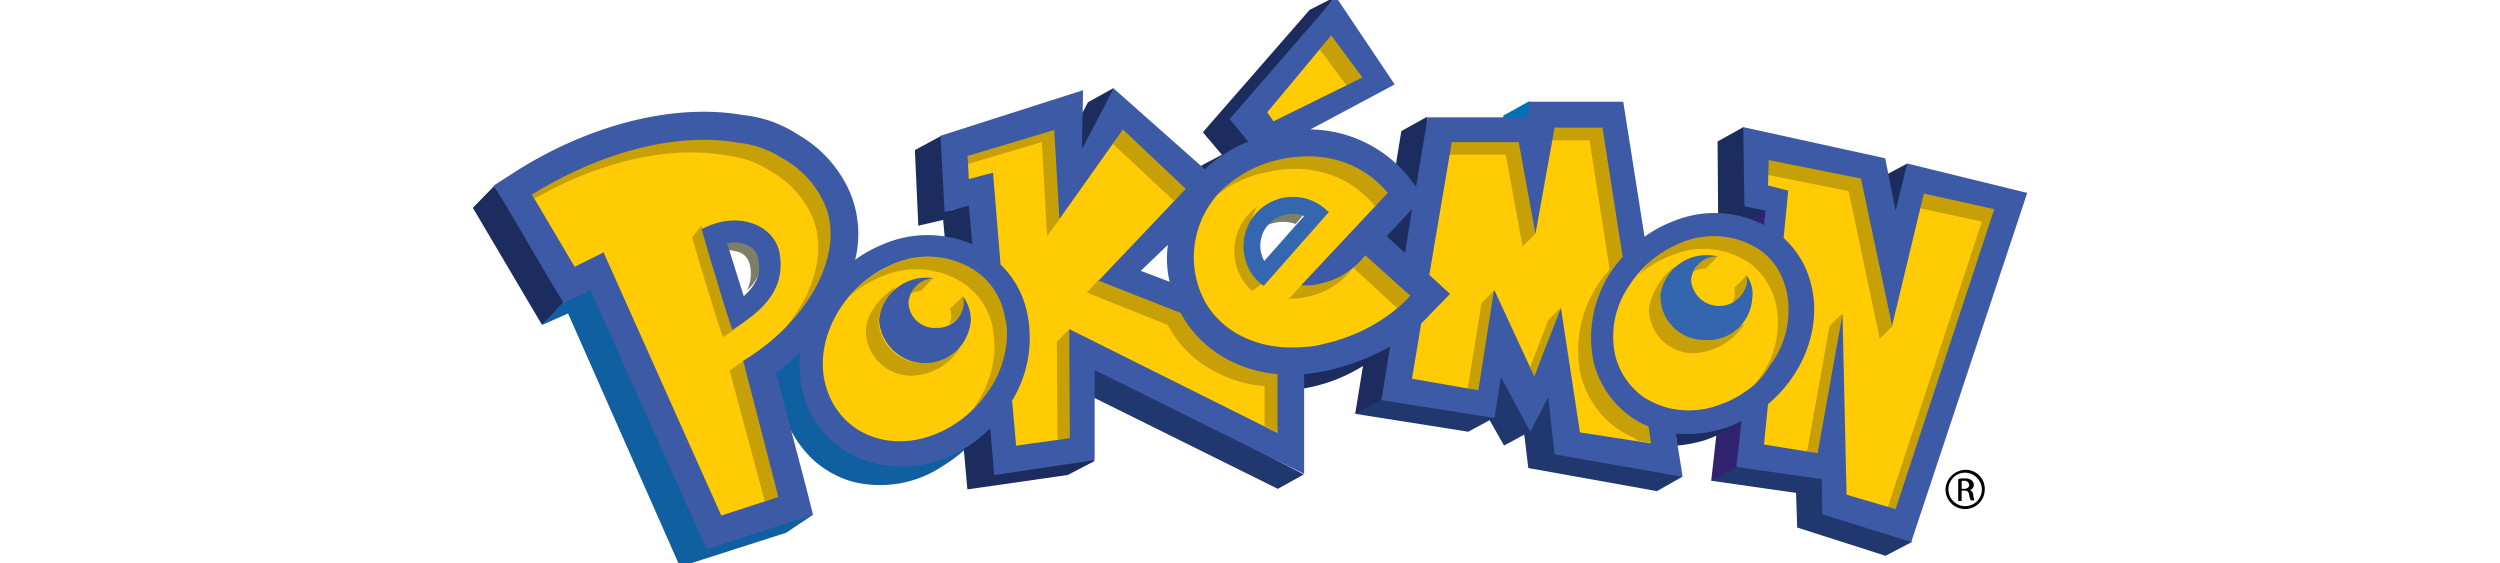 <svg xmlns="http://www.w3.org/2000/svg" xmlns:xlink="http://www.w3.org/1999/xlink" width="284" height="64" viewBox="0 0 284 64">
  <defs>
    <clipPath id="clip-path">
      <rect id="Rectangle_4" data-name="Rectangle 4" width="284" height="64" transform="translate(70.491 16.384)" fill="#fff" stroke="#707070" stroke-width="1"/>
    </clipPath>
    <linearGradient id="linear-gradient" x1="25.402" y1="-27.615" x2="24.806" y2="-26.84" gradientUnits="objectBoundingBox">
      <stop offset="0" stop-color="#0070b6"/>
      <stop offset="1" stop-color="#1d2c5e"/>
    </linearGradient>
    <linearGradient id="linear-gradient-2" x1="18.366" y1="-25.301" x2="18.919" y2="-24.721" xlink:href="#linear-gradient"/>
    <linearGradient id="linear-gradient-3" x1="66.167" y1="-41.114" x2="65.927" y2="-40.298" xlink:href="#linear-gradient"/>
    <linearGradient id="linear-gradient-4" x1="68.303" y1="-39.84" x2="68.204" y2="-39.121" gradientUnits="objectBoundingBox">
      <stop offset="0" stop-color="#125d9e"/>
      <stop offset="1" stop-color="#1d2c5e"/>
    </linearGradient>
    <linearGradient id="linear-gradient-5" x1="34.961" y1="-12.021" x2="33.893" y2="-12.433" xlink:href="#linear-gradient-4"/>
    <linearGradient id="linear-gradient-6" x1="12.458" y1="-29.794" x2="12.728" y2="-30.563" gradientUnits="objectBoundingBox">
      <stop offset="0" stop-color="#105fa1"/>
      <stop offset="1" stop-color="#1d2c5e"/>
    </linearGradient>
    <linearGradient id="linear-gradient-7" x1="9.092" y1="-13.826" x2="9.317" y2="-14.325" xlink:href="#linear-gradient-6"/>
    <linearGradient id="linear-gradient-8" x1="35.805" y1="136.086" x2="36.807" y2="136.086" gradientUnits="objectBoundingBox">
      <stop offset="0" stop-color="#3c5aa6"/>
      <stop offset="0.933" stop-color="#2b73b9"/>
      <stop offset="1" stop-color="#2a75bb"/>
    </linearGradient>
    <linearGradient id="linear-gradient-9" x1="2.143" y1="21.469" x2="3.144" y2="21.469" xlink:href="#linear-gradient-8"/>
  </defs>
  <g id="Mask_Group_1" data-name="Mask Group 1" transform="translate(-70.491 -16.384)" clip-path="url(#clip-path)">
    <g id="pokemon-title" transform="translate(124.205 16)">
      <path id="polygon16" d="M0,19.09,7.867,32.4l3.147-3.016L2.426,16.6Z" transform="translate(0 4.903)" fill="url(#linear-gradient)"/>
      <path id="polygon18" d="M90.459,10.8l-.328,1.77,3.737-1.246L93.409,9.16Z" transform="translate(26.622 2.706)" fill="#0071b9"/>
      <path id="polygon25" d="M76.146,1.508l-12.128,13.9,3.54-.983L79.1,0Z" transform="translate(18.909)" fill="url(#linear-gradient-2)"/>
      <path id="polygon27" d="M123.532,16.2l2.95-1.573L125.63,22.1Z" transform="translate(36.488 4.32)" fill="#1d2c5e"/>
      <path id="polygon29" d="M109.211,20.028l2.688.59,3.343-1.639-2.95-1.114Z" transform="translate(32.258 5.277)" fill="#1d2c5e"/>
      <path id="polygon36" d="M38.765,13.835l.393,8.588L42.9,20.981,41.781,12.2Z" transform="translate(11.45 3.602)" fill="url(#linear-gradient-3)"/>
      <path id="polygon43" d="M112.11,11.437l-2.95,1.639.066,8.85,3.016-1.508.918-4.327Z" transform="translate(32.243 3.378)" fill="url(#linear-gradient-4)"/>
      <path id="polygon45" d="M111.881,20.349,108.6,49.455l5.244-1.049.983-29.631Z" transform="translate(32.078 5.546)" fill="#312370"/>
      <path id="polygon47" d="M118.24,44.195l.131,3.933L128.4,51.34l3.016-1.573-9.9-7.67-9.964-.852-2.95,1.573Z" transform="translate(32.078 12.183)" fill="#21386e"/>
      <path id="polygon49" d="M90.227,39.787l2.426-1.311,1.639,2.884,2.294-1.246.459,3.8,14.619,2.622,2.884-1.639L94.423,32.642,80.132,35.067l-2.753,2.688Z" transform="translate(22.855 9.641)" fill="#21386e"/>
      <path id="polygon56" d="M85.573,10.526l-2.95,1.639L77.379,44.287l2.95-1.573,5.048-18.028Z" transform="translate(22.855 3.109)" fill="url(#linear-gradient-5)"/>
      <path id="polygon58" d="M66.226,14.808l-2.36,1.246.2.787,5.572-3.54L67.21,10.678l-3.147,1.573Z" transform="translate(18.864 3.154)" fill="#1d2c5e"/>
      <path id="polygon60" d="M76.023,46.382l-23.8-11.8,2.95-2.294,23.8,12.455Z" transform="translate(15.426 9.537)" fill="#21386e"/>
      <path id="polygon62" d="M54.77,9.635l-3.606,6.818,3.8-1.114L57.719,8Z" transform="translate(15.112 2.362)" fill="#1d2c5e"/>
      <path id="path69" d="M29.331,31.073l-3.016,2.1a46.947,46.947,0,0,0,1.508,5.769A12.972,12.972,0,0,0,30.642,43.2a11.2,11.2,0,0,0,4.589,2.688,12.782,12.782,0,0,0,10.423-1.77,16.975,16.975,0,0,0,2.753-2.1C45.2,43.987,29.331,31.073,29.331,31.073Z" transform="translate(7.773 9.178)" fill="url(#linear-gradient-6)"/>
      <path id="polygon71" d="M41.888,20l2.753,30.614,11.407-1.639,3.016-1.573L44.969,18.168l-2.884.983-3.016,1.508Z" transform="translate(11.54 5.366)" fill="#1d2c5e"/>
      <path id="polygon78" d="M9.023,28.531,21.741,57.31,33.8,53.442l2.95-1.967L11.711,25.253l-3.147,1.9L6.073,29.842Z" transform="translate(1.794 7.459)" fill="url(#linear-gradient-7)"/>
      <path id="path80" d="M105.466,38.573l.2,1.442a16,16,0,0,0,3.081-.59A16.9,16.9,0,0,0,113.07,37.2c-.393.131-5.9,1.573-7.6,1.377" transform="translate(31.151 10.987)" fill="#1d2c5e"/>
      <path id="path82" d="M72.52,33.144l.459,2.294A18.441,18.441,0,0,0,79.6,32.948c1.311-.787,2.688-1.9,3.147-2.229-.328.2-10.227,2.426-10.227,2.426Z" transform="translate(21.42 9.073)" fill="#1d2c5e"/>
      <g id="g84" transform="translate(3.244 0.927)">
        <path id="path86" d="M28.863,62.666l-.918-2.1L15.883,33.691l-.262-.524-.524.262-.393.2L12.54,34.674c-.328-.524-.852-1.442-1.18-2.032L6.509,24.448,5.263,22.284l2.1-1.311A45.479,45.479,0,0,1,14.048,17.5a37.593,37.593,0,0,1,14.291-3.147,28.841,28.841,0,0,1,4.261.328,13.336,13.336,0,0,1,6.031,2.163,13.268,13.268,0,0,1,5.7,6.293,12.027,12.027,0,0,1,.524,7.342l-.328,1.573,1.311-.918A11.506,11.506,0,0,1,48.6,29.561a13.46,13.46,0,0,1,5.244-1.114,11.271,11.271,0,0,1,4.72.983l.918.393-.066-1.049-.393-4.392-.066-.721-.656.2-2.032.524-.328-7.473,14.947-4.786-.131,5.834,1.114.262,3.278-6.228,9.768,8.653.393.393.393-.393a15.3,15.3,0,0,1,4.72-3.016l.721-.328-.524-.656-1.77-2.163,11.21-12.914,5.9,8.784L96.975,15.2l-1.967,1.049,2.294.066a13.77,13.77,0,0,1,10.62,5.048l.918,1.18.59.721-.983,1.049-.656.721-2.229,2.426-.393.459.459.393,2.1,1.9.787.721.2-1.049.787-4.982.2-1.311.2-1.311,1.18-7.408h11.144l.066-.524.2-1.246h9.7l2.36,14.815.131.983.787-.59a14.624,14.624,0,0,1,3.147-1.7,12.375,12.375,0,0,1,4.589-.852A10.362,10.362,0,0,1,148.3,27c.066,0,.066.066.2.131l.721.262.066-.787.2-1.639.066-.524-.524-.131-1.967-.459-.066-7.736L162.006,19.4l1.114,5.572h1.18l1.18-4.786L178,23.2,165.152,61.814,156.04,58.93l-.066-3.54v-.524l-.524-.066-9.112-1.311.524-4.654.131-1.114-.983.524a6.223,6.223,0,0,1-1.377.59,12.285,12.285,0,0,1-4.523.852,8.785,8.785,0,0,1-1.311-.066l-.787-.066.131.787.656,4.064-13.308-2.36-.721-6.031-.2-1.967-.918,1.7-1.508,2.95-2.819-5.179-.852-1.573-.262,1.77-.59,4-11.669-1.836.918-5.507.2-1.246-1.114.656a23.726,23.726,0,0,1-6.687,2.622,19.452,19.452,0,0,1-2.819.459l-.524.066V53.947L72.982,42.606l-.852-.393V52.9L61.837,54.406l-.459-4.654-.131-1.246-.918.852a15.833,15.833,0,0,1-4.523,3.081,13.4,13.4,0,0,1-5.179,1.114,12.234,12.234,0,0,1-4.917-1.049,10.546,10.546,0,0,1-5.638-6.818,11.576,11.576,0,0,1-.328-4.523l.2-1.639-1.18,1.18A31.9,31.9,0,0,1,36.009,43l-.328.262.131.393L39.286,56.9l.59,2.36-2.294.721-6.49,2.1-2.229.59Zm2.884-35.6a6,6,0,0,0-1.049.066l-.459.066-.656.131.2.656.131.393,1.836,6.1.2.59.262.852.656-.59.459-.393a5.311,5.311,0,0,0,2.032-5.376,2.95,2.95,0,0,0-1.77-2.1,3.635,3.635,0,0,0-1.836-.393Zm49.953.2-1.18,1.114-3.081,2.95-.656.656.852.328,3.278,1.246.983.393L81.7,32.9a14.233,14.233,0,0,1-.2-4.064Zm13.373-3.409a4.436,4.436,0,0,0-3.343,1.508,4.673,4.673,0,0,0-.656,5.31l.262.459.393.721.59-.656.393-.393,4.523-5.113.328-.393.59-.656-.787-.328-.524-.2a8.9,8.9,0,0,0-1.77-.262Z" transform="translate(-5.263 -1.569)" fill="#ffcb05"/>
      </g>
      <path id="path88" d="M77.155,23.785l-.131.131A.141.141,0,0,0,77.155,23.785Z" transform="translate(22.751 7.026)" fill="#7d7f68"/>
      <path id="polygon90" d="M80.491,21.606,82.72,19.18l-.787.787V19.9l-.656.721-2.229,2.36,2.1,1.9.393-2.36,1.049.918Z" transform="translate(23.349 5.665)" fill="#7d7f68"/>
      <path id="polygon92" d="M80.162,21.77l2.1,1.836.787-4.982-.656.721Z" transform="translate(23.677 5.501)" fill="#7d7f68"/>
      <path id="path94" d="M58.553,24.038Z" transform="translate(17.295 7.1)" fill="#7d7f68"/>
      <path id="path96" d="M68.578,27.8c.2.2,0,.066.2.2l1.377-.983c-.2-.131-.393-.328-.59-.459-1.967-1.836-1.442-5.9-.2-8.129a6.169,6.169,0,0,0-.787,9.374" transform="translate(19.724 5.441)" fill="#c7a008"/>
      <path id="path98" d="M86.533,30.329a19.791,19.791,0,0,1-8.26,3.933,8.669,8.669,0,0,1-2.163.328c-5.441.524-9.964-1.967-11.669-5.966a10.191,10.191,0,0,1-.524-1.508,10.735,10.735,0,0,1,1.573-8.85,5.732,5.732,0,0,1,.524-.656c-.066.066-.2.131-.262.2a9.331,9.331,0,0,0-1.7,1.9,10.688,10.688,0,0,0-1.573,8.85A5.87,5.87,0,0,0,63,30.067c1.7,4.064,6.293,6.556,11.669,6.031A14.514,14.514,0,0,0,76.9,35.7a19.409,19.409,0,0,0,8.26-3.933c.524-.459,1.114-.983,1.639-1.508L86.73,30.2c-.131.066-.2.066-.2.131" transform="translate(18.355 5.202)" fill="#c7a008"/>
      <path id="polygon100" d="M51.483,21.472l6.031-8.522-.262-.2-5.834,8.194Z" transform="translate(15.187 3.767)" fill="#c7a008"/>
      <path id="polygon102" d="M83.375,18.623l-.787,4.982-1.049-.918-.393,2.36-2.1-1.9,2.229-2.36.656-.721v.066l.787-.787Z" transform="translate(23.349 5.501)" fill="#c7a008"/>
      <path id="polygon104" d="M77.307,9.139l2.1-.918L75.537,3.239,74.292,5.074Z" transform="translate(21.944 0.957)" fill="#c7a008"/>
      <path id="path106" d="M38.973,18.845c-9.833-11.931-27.468-5.507-33.761.066l.262.459a49.909,49.909,0,0,1,4.589-2.294c6.293-2.688,12.324-3.474,17.11-2.622a11.406,11.406,0,0,1,5.048,1.77A11.091,11.091,0,0,1,37.007,21.4c1.7,3.933.2,9.178-3.8,13.5,5.048-4.654,8.522-9.112,5.769-16.061Z" transform="translate(1.54 3.575)" fill="#c7a008"/>
      <path id="path108" d="M50.732,29.574c-.066-.2-.066-.459-.131-.656a7.9,7.9,0,0,0-3.278-4.589,10.012,10.012,0,0,0-9.506-.59,13.807,13.807,0,0,0-4.72,3.474,13.043,13.043,0,0,1,3.278-2.032,9.836,9.836,0,0,1,9.506.59,7.9,7.9,0,0,1,3.278,4.589,2.329,2.329,0,0,1,.131.656,13.556,13.556,0,0,1,.2,2.294,12.2,12.2,0,0,1-2.294,6.556,8.813,8.813,0,0,1-.721.918,13.833,13.833,0,0,0,2.1-2.294,12.284,12.284,0,0,0,2.36-6.556,14.332,14.332,0,0,0-.2-2.36" transform="translate(9.776 6.743)" fill="#c7a008"/>
      <path id="path110" d="M39.555,26.139S41,24.7,40.932,24.7a2.953,2.953,0,0,0-2.622,1.77,3.88,3.88,0,0,1,1.246-.328" transform="translate(11.316 7.294)" fill="#c7a008"/>
      <path id="path112" d="M41.882,27.722a2.788,2.788,0,0,1,.131.721,1.924,1.924,0,0,1-.262,1.049c.262-.131,2.36-1.18,1.573-3.278.066.131-1.508,1.508-1.442,1.508" transform="translate(12.332 7.743)" fill="#c7a008"/>
      <path id="path114" d="M35.906,29.192c0-.852,1.508-3.016,1.967-3.737-2.36,1.508-3.409,3.54-3.409,5.113a5.184,5.184,0,0,0,5.31,4.982,6.768,6.768,0,0,0,5.507-3.343c-.852.59-3.016,1.9-4.2,1.9a5.013,5.013,0,0,1-5.179-4.917" transform="translate(10.18 7.519)" fill="#c7a008"/>
      <path id="polygon116" d="M51.215,30.592l.066,11.079,1.77.131L52.657,29.15Z" transform="translate(15.127 8.61)" fill="#c7a008"/>
      <path id="polygon118" d="M43.421,14.709v.983L51.812,13.2l.59,10.685,1.442-1.967-.328-10.685Z" transform="translate(12.825 3.318)" fill="#c7a008"/>
      <path id="polygon120" d="M64.908,18.5l-7.8-7.211-.983,2.1,6.949,6.49Z" transform="translate(16.577 3.333)" fill="#c7a008"/>
      <path id="path122" d="M64.4,27.929l-9.243-3.081L53.846,26.29l9.178,3.671a12.537,12.537,0,0,0,4.589,4.851,14.6,14.6,0,0,0,6.424,2.1v4.523l1.442.721.459-6.818L64.4,27.929Z" transform="translate(15.905 7.339)" fill="#c7a008"/>
      <path id="path124" d="M73.984,26.953a8.48,8.48,0,0,0,4.72-3.016c-.852.721-5.048,1.639-5.769,1.836l-1.377,1.508a11.824,11.824,0,0,0,2.426-.328" transform="translate(21.136 7.07)" fill="#c7a008"/>
      <path id="path126" d="M71.768,14.207c-4.2.524-6.359,4.064-6.687,4.458a12.993,12.993,0,0,1,5.638-2.753c5.179-1.246,9.7.328,12.521,3.8l1.77-1.442a13.378,13.378,0,0,0-13.242-4.064" transform="translate(19.223 4.083)" fill="#c7a008"/>
      <path id="path128" d="M82.209,28.778a17.3,17.3,0,0,0,1.9-1.377l-5.572-4.982c-.459.524-.787,1.377-1.311,1.77l4.982,4.589Z" transform="translate(22.811 6.622)" fill="#c7a008"/>
      <path id="path130" d="M105.714,45.544c-5.834-4.851-5.507-15.143-2.622-18.421l-2.557-16.192-5.638.721-.262,1.442H98.9l2.294,14.684a13.538,13.538,0,0,0-3.343,11.734,10.525,10.525,0,0,0,5.441,7.08c.262.131.59.262.852.393l.066.2,1.7.262c-.066.066.131-1.77-.2-1.9Z" transform="translate(27.953 3.229)" fill="#c7a008"/>
      <path id="polygon132" d="M85.89,12.888l-.262,1.442h6.424l1.9,10.423L95.4,23.311,93.887,12.3Z" transform="translate(25.292 3.632)" fill="#c7a008"/>
      <path id="polygon134" d="M94.81,28.654l-2.1,5.376.524,1.442,2.95-8.194Z" transform="translate(27.385 8.057)" fill="#c7a008"/>
      <path id="polygon136" d="M90.263,25.759,88.82,27.2l-1.573,9.7,1.508.524Z" transform="translate(25.77 7.608)" fill="#c7a008"/>
      <path id="path138" d="M114.718,24.059a7.043,7.043,0,0,1,2.1,2.294,8.512,8.512,0,0,1,.983,2.36,10.457,10.457,0,0,1-1.967,8.588,6.967,6.967,0,0,1-.59.721c.721-.656,9.9-7.408.983-16.258-9.833-3.212-13.57,3.147-13.9,3.606a12.045,12.045,0,0,1,3.54-2.1,9.237,9.237,0,0,1,8.85.787" transform="translate(30.225 6.162)" fill="#c7a008"/>
      <path id="path140" d="M108.4,24.165c0,.066,1.442-1.442,1.442-1.442-1.77.066-2.622.918-2.491,1.311a1.643,1.643,0,0,0-.262.459,3.5,3.5,0,0,1,1.311-.328" transform="translate(31.63 6.712)" fill="#c7a008"/>
      <path id="path142" d="M110.672,25.9a2.689,2.689,0,0,1,.066.721,2.134,2.134,0,0,1-.262.918,2.341,2.341,0,0,0,1.573-3.147c.066.131-1.442,1.508-1.377,1.508" transform="translate(32.631 7.205)" fill="#c7a008"/>
      <path id="path144" d="M108.187,33.517a7.237,7.237,0,0,0,5.769-3.278c-4,.852-8.26-5.9-7.867-6.556a7.46,7.46,0,0,0-2.95,4.72,5.061,5.061,0,0,0,5.048,5.113" transform="translate(30.463 6.996)" fill="#c7a008"/>
      <path id="polygon146" d="M124.089,52.994l.918.59,11.538-34.613L127.891,17l-.066,2.032,6.949,1.508Z" transform="translate(36.652 5.022)" fill="#c7a008"/>
      <path id="polygon148" d="M113.512,14.119l.066,1.967,9.178,1.836L126.3,34.7l1.442-1.442-3.409-16.979Z" transform="translate(33.528 4.17)" fill="#c7a008"/>
      <path id="polygon150" d="M119.561,29.226,117,43.517l1.442.459L121,27.783Z" transform="translate(34.56 8.206)" fill="#c7a008"/>
      <path id="polygon152" d="M28.355,47.535l-4.261-15.6L22.52,33.048l4,14.881Z" transform="translate(6.652 9.432)" fill="#c7a008"/>
      <path id="path154" d="M28.212,27.63A31.456,31.456,0,0,1,23.754,31.5l-.787-2.426L21.329,23.7,20.28,20.091,19.231,21.4l1.049,3.606,1.639,5.31.787,2.426a16.918,16.918,0,0,0,5.507-5.113" transform="translate(5.68 5.934)" fill="#c7a008"/>
      <path id="path156" d="M74.308,18.842a4.04,4.04,0,0,0-4.327.787,5.255,5.255,0,0,0-.852,1.246,4.427,4.427,0,0,1,3.933-.524l1.246-1.508Z" transform="translate(20.419 5.479)" fill="#7d7f68"/>
      <path id="path158" d="M26.18,22.964a2.642,2.642,0,0,0-1.311-1.639,4.821,4.821,0,0,0-2.753-.2c.131.524.328,1.18.393,1.442a8.43,8.43,0,0,1,1.246.262,1.957,1.957,0,0,1,1.18,1.442,4.244,4.244,0,0,1-.328,2.884,4.493,4.493,0,0,0,1.573-4.2" transform="translate(6.532 6.208)" fill="#7d7f68"/>
      <g id="g160" transform="translate(25.992 25.43)">
        <g id="g162" transform="translate(0)">
          <path id="path164" d="M31.674,24.17c-.59-3.147-4.72-4.917-8.85-2.688l1.049,3.606,1.639,5.376.787,2.426C29.379,30.988,32.46,28.563,31.674,24.17Zm-4.064,4.917c-.459-1.442-1.442-4.589-1.442-4.589s-.2-.656-.459-1.442a4.015,4.015,0,0,1,2.36.262,1.957,1.957,0,0,1,1.18,1.442c.393,1.7-.2,3.016-1.639,4.327Z" transform="translate(-22.824 -20.485)" fill="#3c5aa6"/>
        </g>
      </g>
      <g id="g166" transform="translate(87.437 22.646)">
        <g id="g168" transform="translate(0 0)">
          <path id="path170" d="M79.678,19.823a5.614,5.614,0,0,0-7.6,8.26,3.6,3.6,0,0,0,.59.459l7.408-8.391A1.738,1.738,0,0,1,79.678,19.823Zm-6.949,5.9a3.587,3.587,0,0,1,.524-4.2,3.672,3.672,0,0,1,4-.918l-4.523,5.113Z" transform="translate(-70.258 -18.335)" fill="#3567b0"/>
        </g>
      </g>
      <path id="polygon172" d="M83.315,17.915l-4.064,3.933,3.868,3.474Z" transform="translate(23.408 5.292)" fill="#1e2d5f"/>
      <path id="path174" d="M113.919,24.968a3.191,3.191,0,0,1,.066.787,3.205,3.205,0,0,1-6.359-.262,2.99,2.99,0,0,1,2.95-2.688,5.292,5.292,0,0,0-6.424,4.392,4.966,4.966,0,0,0,4.982,5.113,5.049,5.049,0,0,0,5.441-4.72,3.466,3.466,0,0,0-.656-2.622" transform="translate(30.762 6.695)" fill="#3466af"/>
      <path id="path183" d="M45.264,27.53a3.007,3.007,0,0,1-3.147,2.819,2.966,2.966,0,0,1-3.147-2.819,2.989,2.989,0,0,1,2.884-2.819,5.414,5.414,0,0,0-6.228,4.72,5.22,5.22,0,0,0,10.423,0,4.633,4.633,0,0,0-.852-2.622c0,.2.066.459.066.721" transform="translate(10.523 7.28)" fill="url(#linear-gradient-8)"/>
      <g id="g185" transform="translate(2.392 0.009)">
        <g id="g187" transform="translate(0 0)">
          <path id="path196" d="M165.15,19.806l-1.311,5.376-1.18-5.966-16.127-3.54.131,8.981,2.426.524-.2,1.639a.064.064,0,0,1-.066-.066,12.322,12.322,0,0,0-10.227-.393,14.328,14.328,0,0,0-3.278,1.77L132.9,12.791H122.211l-.262,1.77H110.674l-1.311,7.867-.918-1.18a14.632,14.632,0,0,0-11.079-5.31l9.571-5.113L100.25.86l-12.062,13.9,2.1,2.557a15.808,15.808,0,0,0-4.917,3.147L75.012,11.284l-3.606,6.883.131-6.687L55.345,16.659l.459,8.653,2.753-.721.393,4.392a12.841,12.841,0,0,0-10.423.131,13.728,13.728,0,0,0-2.884,1.639,12.2,12.2,0,0,0-.59-7.67,14,14,0,0,0-5.9-6.556A13.957,13.957,0,0,0,32.86,14.3c-5.572-.983-12.324,0-18.945,2.819a46.754,46.754,0,0,0-6.752,3.54L4.605,22.3l1.573,2.622,4.851,8.26,1.508,2.491,2.622-1.311.393-.2L27.615,61.04,28.8,63.6l2.688-.852,6.49-2.1,2.884-.918-.721-2.884L36.662,43.6a23.745,23.745,0,0,0,2.753-2.36,12.692,12.692,0,0,0,.328,4.72,11.067,11.067,0,0,0,5.966,7.146,12.87,12.87,0,0,0,10.554,0,14.706,14.706,0,0,0,4.72-3.212l.459,5.31,11.407-1.7V43.275l23.8,11.8V43.733a21.985,21.985,0,0,0,2.884-.459,25.984,25.984,0,0,0,6.883-2.688l-.983,6.1,12.849,2.032L119,44.061l3.343,6.228,2.032-3.933.721,6.49L139.649,55.4l-.787-4.917a14.129,14.129,0,0,0,6.1-.787,8.884,8.884,0,0,0,1.377-.656l-.59,5.244,9.7,1.377.066,4,10.1,3.147,13.177-39.661L165.15,19.806Zm-56.9,5.9.656-.721-.787,4.982-2.1-1.9ZM99.726,5.253l3.54,4.786L93.17,15.02l-.721-1.049c0,.066,7.277-8.719,7.277-8.719Zm-66.8,36.973,4,15.471-6.49,2.1L17.061,29.9c-.721.393-2.1,1.049-3.278,1.639L8.932,23.346a43.766,43.766,0,0,1,6.293-3.278c6.293-2.688,12.324-3.474,17.11-2.622a11.406,11.406,0,0,1,5.048,1.77,11.091,11.091,0,0,1,4.786,5.179c2.36,5.376-1.508,13.111-9.243,17.831Zm29.959-2.753a11.767,11.767,0,0,1-2.36,6.556,13.278,13.278,0,0,1-5.441,4.392c-5.638,2.426-11.275,0-12.783-5.376-1.442-5.179,1.967-11.341,7.408-13.7a9.836,9.836,0,0,1,9.506.59,7.9,7.9,0,0,1,3.278,4.589,2.329,2.329,0,0,1,.131.656A7.065,7.065,0,0,1,62.884,39.472ZM93.629,50.42,69.964,38.62l.066,12.39-6.1.852-.459-5.113a13.667,13.667,0,0,0,1.573-10.554,10.672,10.672,0,0,0-2.884-4.917l-.852-10.423-2.753.721-.131-2.622L68.259,16l.59,10.1L76.06,15.938l7.146,6.752-9.9,10.423,9.309,3.671A13,13,0,0,0,87.2,41.636a14.6,14.6,0,0,0,6.424,2.1V50.42ZM81.37,33.245,78.093,32l3.081-2.95A11.386,11.386,0,0,0,81.37,33.245Zm25.7,3.147a19.791,19.791,0,0,1-8.26,3.933,8.669,8.669,0,0,1-2.163.328c-5.441.524-9.964-1.967-11.669-5.966a10.192,10.192,0,0,1-.524-1.508,10.735,10.735,0,0,1,1.573-8.85,9.331,9.331,0,0,1,1.7-1.9,13.656,13.656,0,0,1,5.9-3.016c5.179-1.246,9.7.328,12.521,3.737L96.317,33.638a6.74,6.74,0,0,0,2.491-.262,8.681,8.681,0,0,0,4.786-3.147l3.933,3.54,1.18,1.049A12.315,12.315,0,0,1,107.068,36.391ZM127.98,50.354l-2.163-14.16L122.8,44l-4.523-9.768h-.066l-1.77,11.341L108.9,44.258l1.049-6.293a10.445,10.445,0,0,0,.852-.852l2.426-2.491-2.36-2.163,2.557-15.078h7.6l1.9,10.423L125.1,15.741h5.441l2.294,14.684a13.538,13.538,0,0,0-3.343,11.734,10.792,10.792,0,0,0,5.441,7.146c.262.131.59.262.852.393l.262,1.9ZM146.794,45.7a11.041,11.041,0,0,1-2.753,1.442,9.981,9.981,0,0,1-5.638.524,9.683,9.683,0,0,1-3.278-1.377,8.324,8.324,0,0,1-3.147-4.72,10.1,10.1,0,0,1,1.246-7.342,13.894,13.894,0,0,1,2.491-3.081,12.738,12.738,0,0,1,3.8-2.36,9.523,9.523,0,0,1,8.916.852,7.044,7.044,0,0,1,2.1,2.294,9.3,9.3,0,0,1,.918,2.36,10.457,10.457,0,0,1-1.967,8.588A8.457,8.457,0,0,1,146.794,45.7Zm17.044,13.373-5.572-1.639-.459-20.584-2.819,15.864-6.1-.983.459-4.589c4-3.343,6.1-8.653,4.917-13.5a10.424,10.424,0,0,0-3.147-5.376l.524-5.376-2.294-.59.066-2.884,10.489,2.1,3.54,16.717,3.606-15.012,8,1.77Z" transform="translate(-4.605 -0.86)" fill="url(#linear-gradient-9)"/>
        </g>
      </g>
      <path id="path198" d="M130.985,43.661h.262c.328,0,.59-.131.59-.459a.532.532,0,0,0-.59-.459h-.262v.918Zm0,1.377h-.393V42.547a2.242,2.242,0,0,1,.721-.066,1.139,1.139,0,0,1,.787.2.681.681,0,0,1,.262.524.574.574,0,0,1-.459.59.594.594,0,0,1,.393.59c.066.393.131.524.131.59h-.393a1.931,1.931,0,0,1-.2-.656c-.066-.328-.2-.459-.524-.459h-.328v1.18Zm.459-3.212a1.9,1.9,0,1,0,1.836,1.9A1.935,1.935,0,0,0,131.444,41.826Zm0-.328a2.156,2.156,0,0,1,2.163,2.229,2.229,2.229,0,1,1-4.458,0A2.31,2.31,0,0,1,131.444,41.5Z" transform="translate(38.147 12.257)"/>
    </g>
  </g>
</svg>
